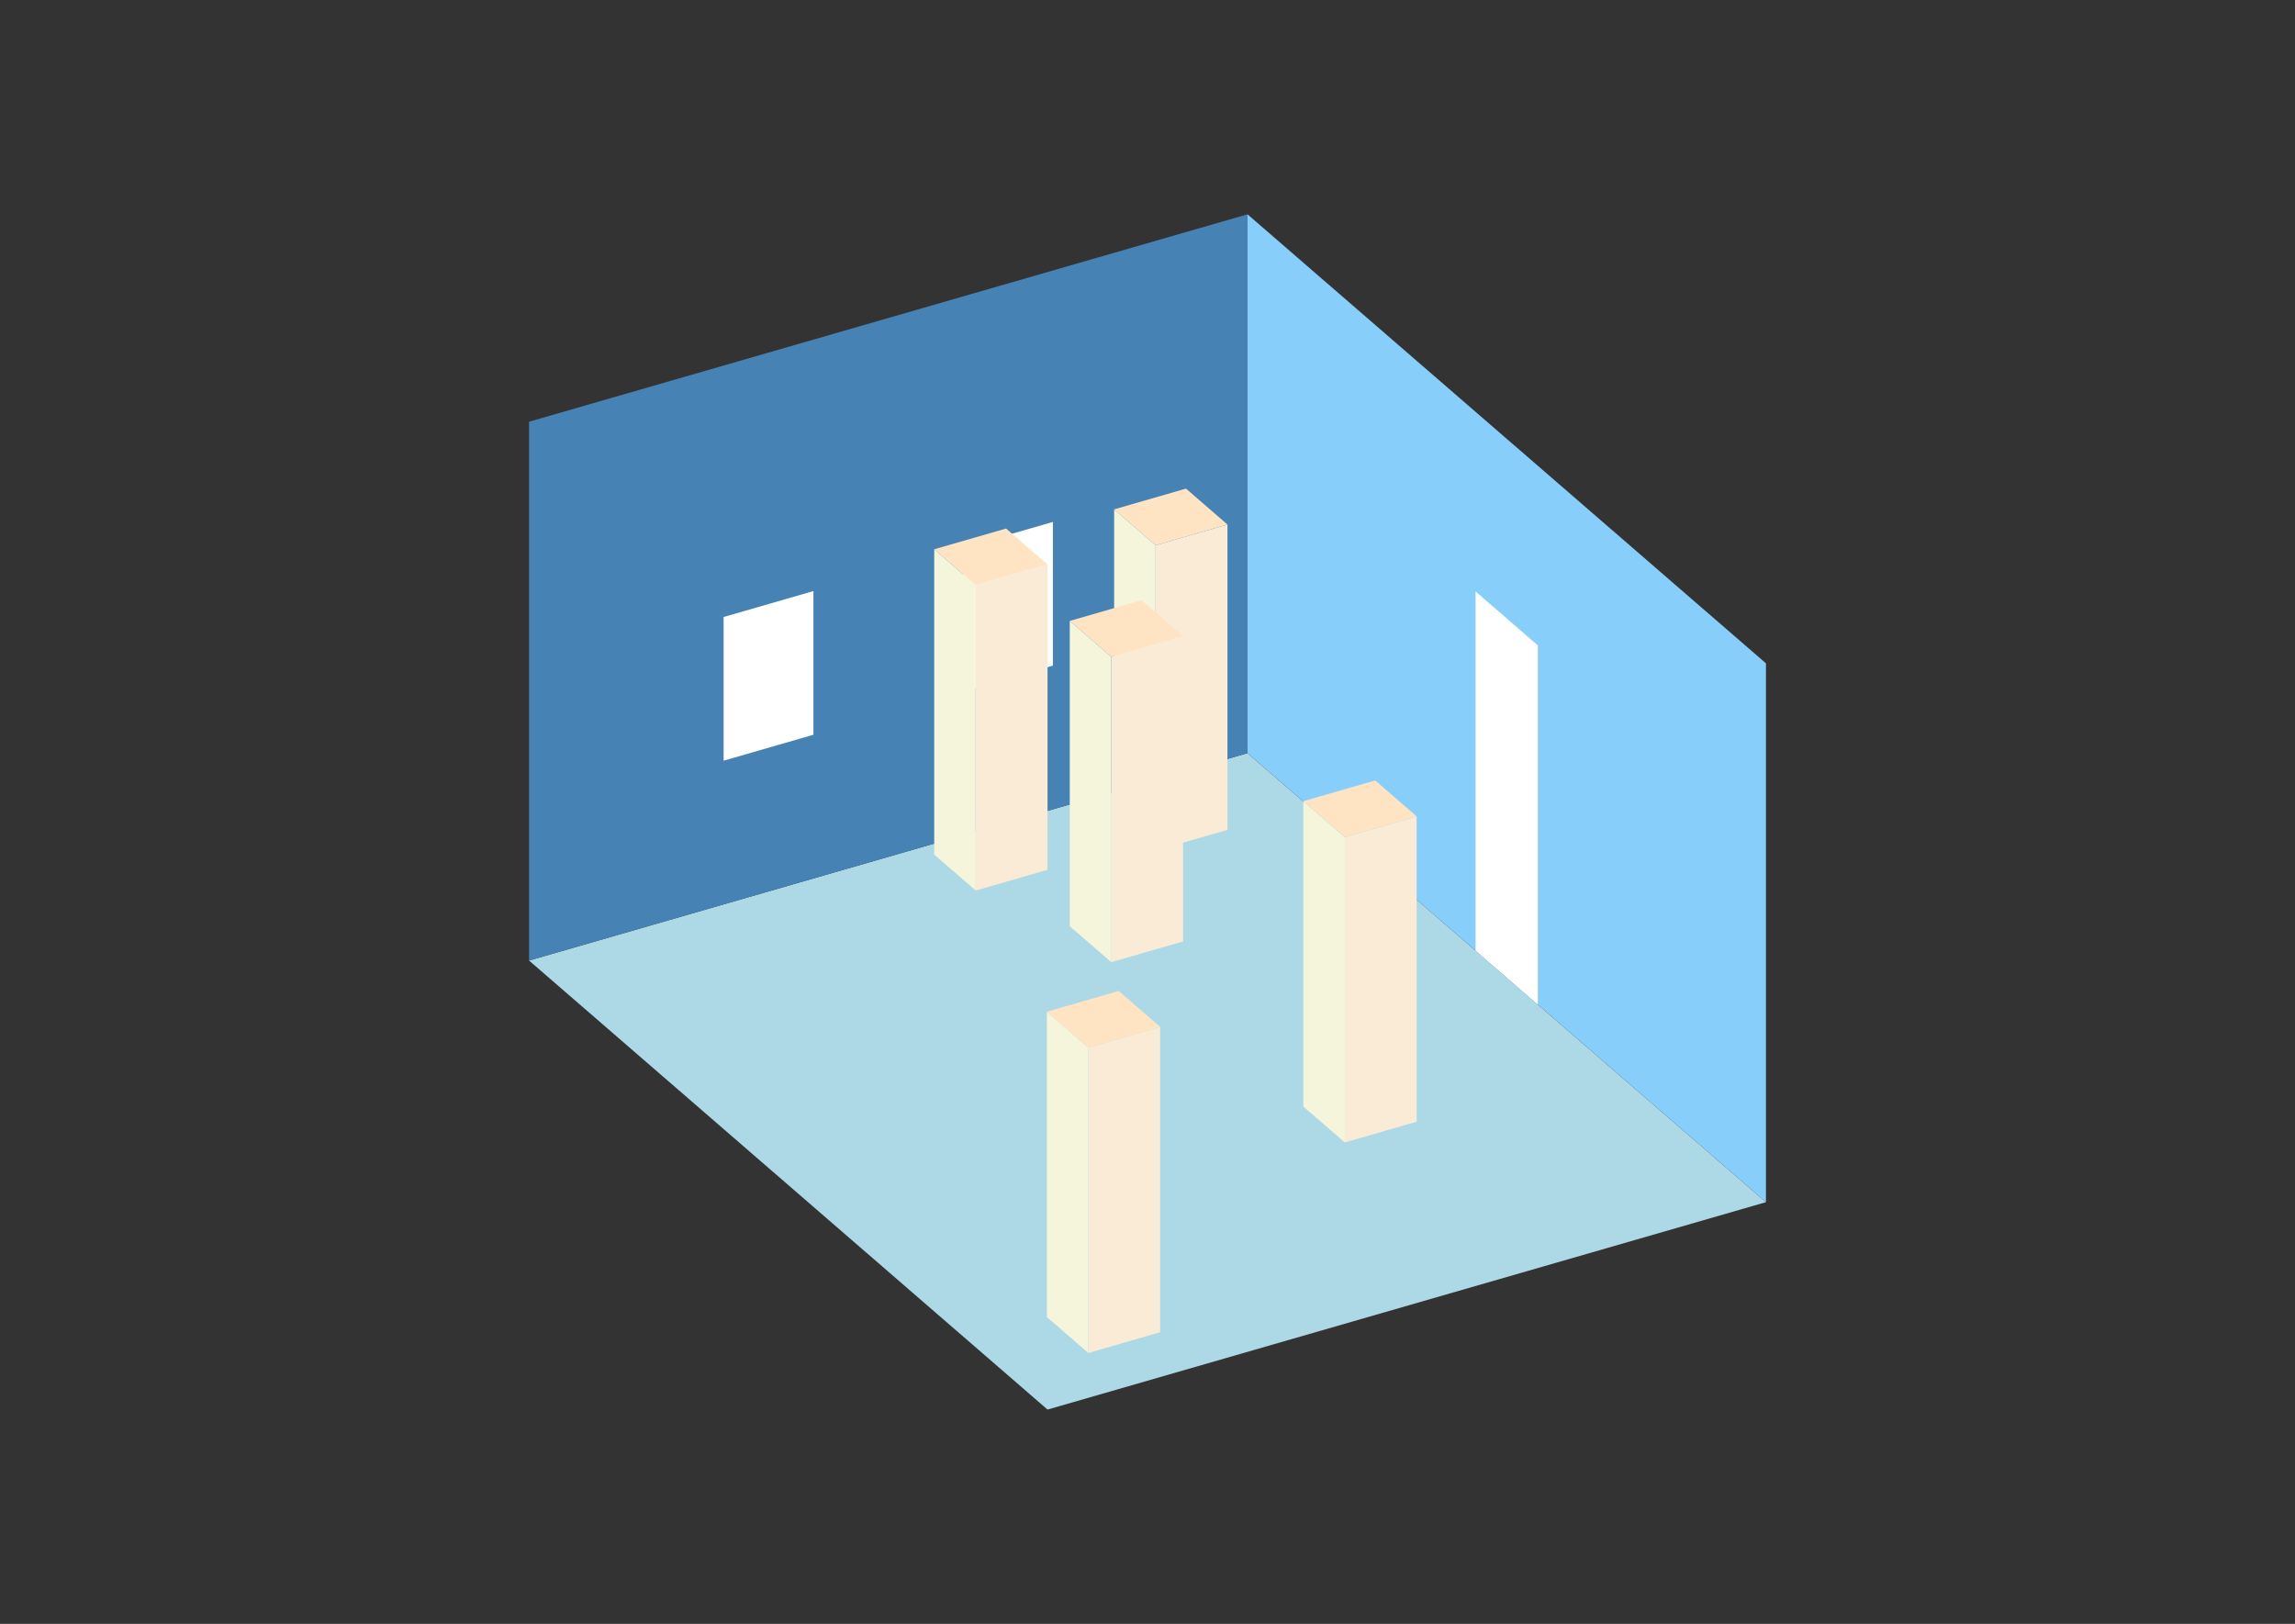 <?xml version="1.0" encoding="UTF-8"?>
<svg
  xmlns="http://www.w3.org/2000/svg"
  width="848"
  height="600"
  style="background-color:white"
>
  <rect width="100%" height="100%" fill="#333333" stroke="none"/>
  <polygon fill="lightblue" points="387.06,520.817 195.483,354.907 460.94,278.276 652.517,444.186" />
  <polygon fill="steelblue" points="195.483,354.907 195.483,155.814 460.94,79.183 460.94,278.276" />
  <polygon fill="lightskyblue" points="652.517,444.186 652.517,245.093 460.94,79.183 460.94,278.276" />
  <polygon fill="white" points="568.223,371.186 568.223,238.457 545.234,218.548 545.234,351.276" />
  <polygon fill="white" points="267.377,281.061 267.377,227.969 300.56,218.391 300.56,271.482" />
  <polygon fill="white" points="355.863,255.517 355.863,202.426 389.045,192.847 389.045,245.938" />
  <polygon fill="antiquewhite" points="496.909,422.121 496.909,309.302 523.454,301.639 523.454,414.458" />
  <polygon fill="beige" points="496.909,422.121 496.909,309.302 481.582,296.029 481.582,408.848" />
  <polygon fill="bisque" points="496.909,309.302 481.582,296.029 508.128,288.366 523.454,301.639" />
  <polygon fill="antiquewhite" points="402.142,499.9 402.142,387.081 428.688,379.418 428.688,492.237" />
  <polygon fill="beige" points="402.142,499.9 402.142,387.081 386.816,373.808 386.816,486.627" />
  <polygon fill="bisque" points="402.142,387.081 386.816,373.808 413.362,366.145 428.688,379.418" />
  <polygon fill="antiquewhite" points="427,314.292 427,201.472 453.546,193.809 453.546,306.628" />
  <polygon fill="beige" points="427,314.292 427,201.472 411.674,188.199 411.674,301.019" />
  <polygon fill="bisque" points="427,201.472 411.674,188.199 438.22,180.536 453.546,193.809" />
  <polygon fill="antiquewhite" points="410.602,355.511 410.602,242.692 437.147,235.029 437.147,347.848" />
  <polygon fill="beige" points="410.602,355.511 410.602,242.692 395.275,229.419 395.275,342.238" />
  <polygon fill="bisque" points="410.602,242.692 395.275,229.419 421.821,221.756 437.147,235.029" />
  <polygon fill="antiquewhite" points="360.52,329.039 360.52,216.22 387.066,208.557 387.066,321.376" />
  <polygon fill="beige" points="360.52,329.039 360.52,216.22 345.194,202.947 345.194,315.767" />
  <polygon fill="bisque" points="360.52,216.22 345.194,202.947 371.74,195.284 387.066,208.557" />
</svg>
